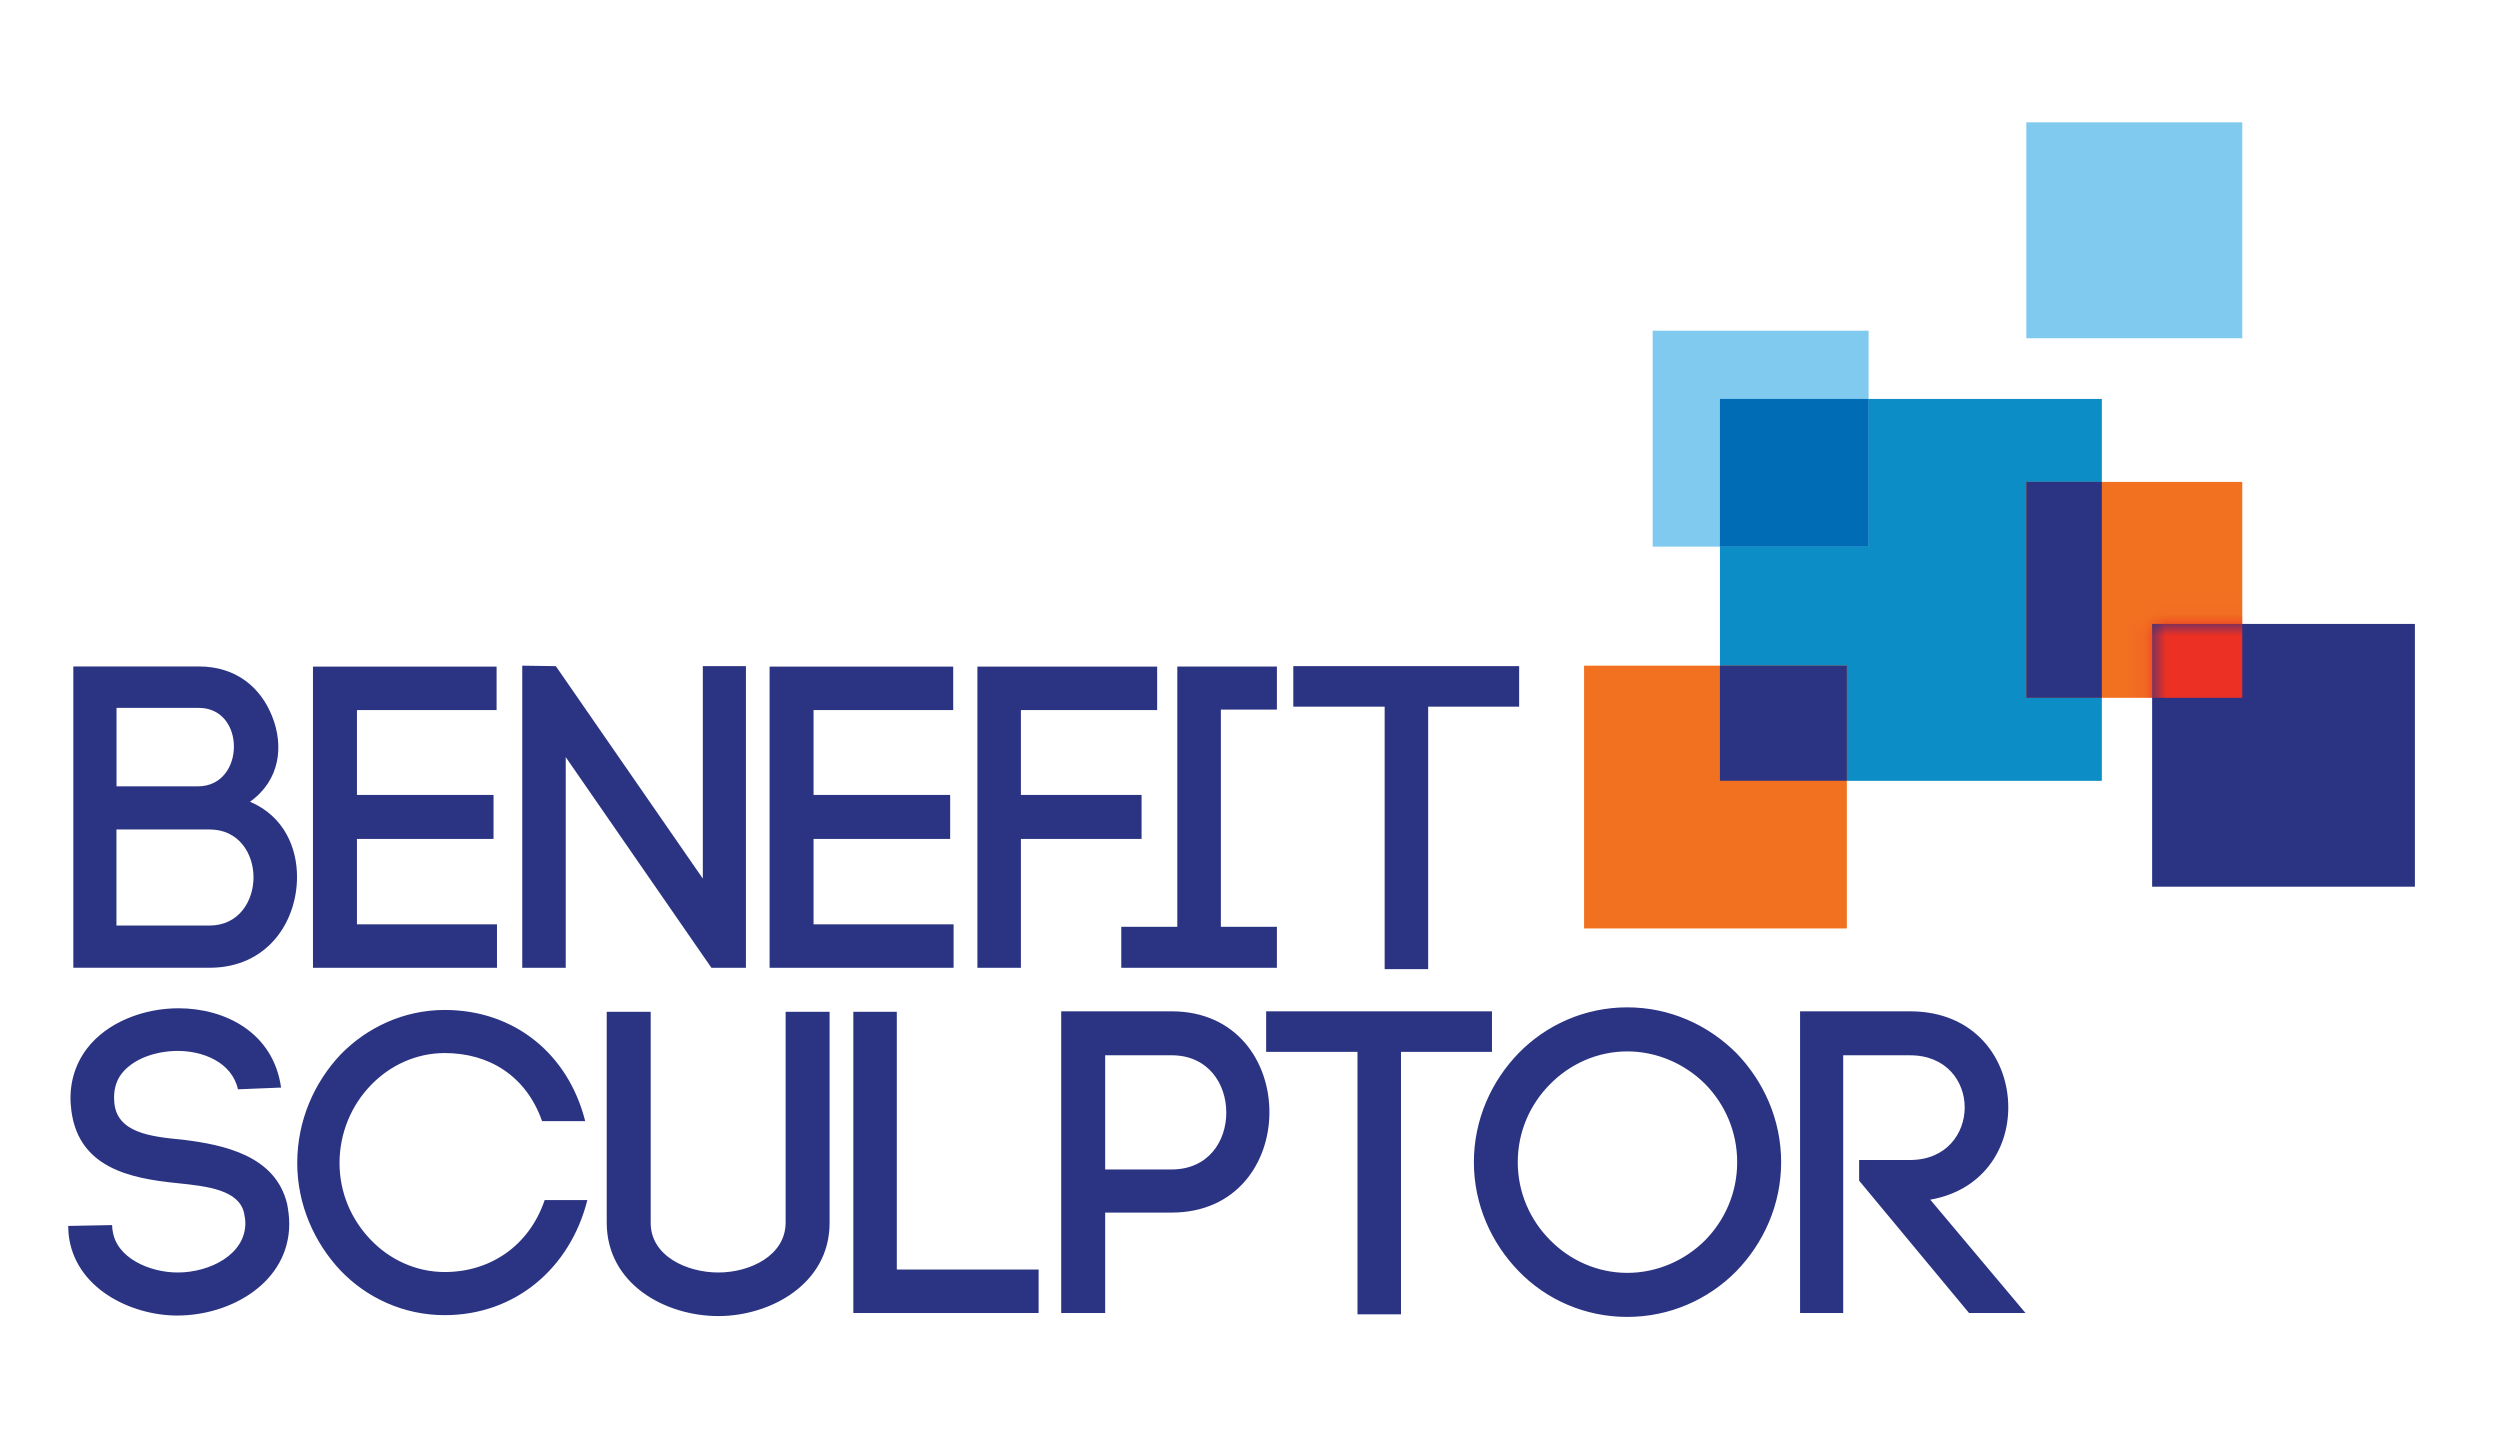 <svg width="116" height="67" viewBox="0 0 116 67" fill="none" xmlns="http://www.w3.org/2000/svg">
<g clip-path="url(#clip0_107_2761)">
<path d="M97.525 18.511H79.805V36.231H97.525V18.511Z" fill="#0D8DC5"/>
<path d="M86.703 15.345H76.685V25.363H86.703V15.345Z" fill="#80C9EF"/>
<path d="M86.7 18.511H79.805V25.363H86.7V18.511Z" fill="#006CB6"/>
<path d="M104.041 5.677H94.022V15.695H104.041V5.677Z" fill="#80C9EF"/>
<path d="M104.041 22.36H94.022V32.378H104.041V22.36Z" fill="#F27121"/>
<path d="M97.525 22.36H94.022V32.378H97.525V22.36Z" fill="#2B3383"/>
<path d="M85.694 30.887H73.501V43.08H85.694V30.887Z" fill="#F27121"/>
<path d="M85.694 30.887H79.805V36.227H85.694V30.887Z" fill="#2B3383"/>
<mask id="mask0_107_2761" style="mask-type:luminance" maskUnits="userSpaceOnUse" x="-8" y="-8" width="131" height="85">
<path d="M122.484 -7.801H-7.271V76.332H122.484V-7.801Z" fill="white"/>
</mask>
<g mask="url(#mask0_107_2761)">
<path d="M86.264 54.783L91.364 60.924H93.984L89.564 55.665C91.966 55.244 93.184 53.367 93.184 51.384C93.184 49.163 91.665 46.925 88.623 46.925H83.523V60.924H85.524V48.965H88.623C90.322 48.965 91.162 50.183 91.162 51.384C91.162 52.584 90.322 53.824 88.623 53.824H86.264V54.783ZM68.388 53.923C68.388 55.902 69.206 57.684 70.467 58.983C71.745 60.304 73.547 61.105 75.506 61.105C77.464 61.105 79.267 60.304 80.566 58.983C81.827 57.684 82.645 55.902 82.645 53.923C82.645 51.943 81.827 50.162 80.566 48.862C79.267 47.563 77.485 46.741 75.506 46.741C73.526 46.741 71.745 47.559 70.467 48.862C69.206 50.162 68.388 51.943 68.388 53.923ZM80.605 53.923C80.605 55.364 80.024 56.621 79.125 57.542C78.186 58.484 76.887 59.061 75.506 59.061C74.125 59.061 72.846 58.48 71.926 57.542C71.005 56.621 70.424 55.343 70.424 53.923C70.424 52.503 71.005 51.224 71.926 50.304C72.846 49.365 74.125 48.785 75.506 48.785C76.887 48.785 78.186 49.365 79.125 50.304C80.024 51.224 80.605 52.485 80.605 53.923ZM65.006 60.984V48.806H69.227V46.925H58.749V48.806H62.987V60.984H65.006ZM51.28 54.263V48.965H54.361C56.061 48.965 56.9 50.286 56.9 51.625C56.9 52.963 56.061 54.263 54.361 54.263H51.28ZM49.24 46.925V60.924H51.28V56.264H54.361C57.382 56.264 58.901 53.944 58.901 51.603C58.901 49.263 57.382 46.925 54.361 46.925H49.24ZM41.612 46.947H39.594V60.924H48.192V58.905H41.612V46.947ZM33.333 61.066C35.734 61.066 38.493 59.585 38.493 56.745V46.947H36.453V56.724C36.453 58.264 34.792 59.044 33.333 59.044C31.874 59.044 30.192 58.282 30.192 56.745V46.947H28.152V56.724C28.152 59.585 30.872 61.066 33.333 61.066ZM13.792 53.965C13.792 55.906 14.593 57.666 15.793 58.944C17.011 60.223 18.733 61.023 20.634 61.023C23.892 61.023 26.452 58.863 27.253 55.683H25.273C24.554 57.804 22.752 59.022 20.634 59.022C19.296 59.022 18.074 58.441 17.196 57.521C16.314 56.6 15.754 55.361 15.754 53.962C15.754 52.563 16.314 51.281 17.196 50.364C18.077 49.443 19.296 48.862 20.634 48.862C22.695 48.862 24.413 49.921 25.153 52.021H27.154C26.353 48.862 23.832 46.862 20.634 46.862C18.733 46.862 17.015 47.68 15.793 48.94C14.593 50.219 13.792 51.979 13.792 53.958M13.042 50.463C12.681 47.903 10.442 46.784 8.282 46.784C6.664 46.784 4.982 47.425 4.043 48.643C3.445 49.422 3.204 50.364 3.286 51.302V51.281C3.505 54.203 6.065 54.681 8.243 54.9C9.642 55.042 11.083 55.219 11.324 56.281C11.363 56.462 11.384 56.621 11.384 56.763C11.384 58.204 9.745 59.044 8.243 59.044C6.944 59.044 5.364 58.364 5.223 57.064V57.145L5.201 56.844L3.162 56.883L3.183 57.262C3.441 59.762 6.062 61.041 8.222 61.041C10.743 61.041 13.421 59.483 13.421 56.781C13.421 56.501 13.382 56.161 13.322 55.86C12.783 53.622 10.403 53.119 8.481 52.882C6.983 52.74 5.4 52.563 5.301 51.122C5.262 50.644 5.361 50.183 5.64 49.822C6.2 49.103 7.241 48.781 8.18 48.763C9.401 48.742 10.761 49.284 11.041 50.544L13.042 50.463Z" fill="#2B3383"/>
<path d="M66.267 44.967V32.789H70.488V30.909H60.009V32.789H64.248V44.967H66.267ZM59.248 30.926H54.627V43.005H52.027V44.907H59.248V43.005H56.648V32.927H59.248V30.926ZM47.37 38.926H52.969V36.886H47.37V32.948H53.692V30.93H45.352V44.907H47.37V38.926ZM37.749 38.926H44.088V36.886H37.749V32.948H44.229V30.93H35.709V44.907H44.247V42.889H37.749V38.929V38.926ZM26.25 44.907V35.13L33.011 44.907H34.611V30.909H32.611V40.767L25.79 30.909L24.232 30.887V44.907H26.25ZM16.562 38.926H22.9V36.886H16.562V32.948H23.042V30.93H14.522V44.907H23.06V42.889H16.562V38.929V38.926ZM5.403 38.487H9.723C11.083 38.487 11.763 39.606 11.763 40.707C11.763 41.808 11.083 42.945 9.723 42.945H5.403V38.487ZM3.402 30.926V44.904H9.723C12.404 44.904 13.782 42.782 13.782 40.682C13.782 39.361 13.201 37.881 11.6 37.201C12.999 36.203 13.18 34.602 12.62 33.221C12.1 31.921 10.981 30.923 9.221 30.923H3.402V30.926ZM5.403 32.846H9.224C11.423 32.846 11.384 36.486 9.185 36.486H5.407V32.846H5.403Z" fill="#2B3383"/>
<path d="M112.051 28.95H99.859V41.143H112.051V28.95Z" fill="#2B3383"/>
</g>
<mask id="mask1_107_2761" style="mask-type:luminance" maskUnits="userSpaceOnUse" x="99" y="28" width="14" height="14">
<path d="M112.051 28.95H99.859V41.143H112.051V28.95Z" fill="white"/>
</mask>
<g mask="url(#mask1_107_2761)">
<path d="M104.041 22.36H94.023V32.378H104.041V22.36Z" fill="#ED3024"/>
</g>
</g>
<defs>
<clipPath id="clip0_107_2761">
<rect width="115.268" height="66.044" fill="white" transform="translate(0.488 0.125)"/>
</clipPath>
</defs>
</svg>
